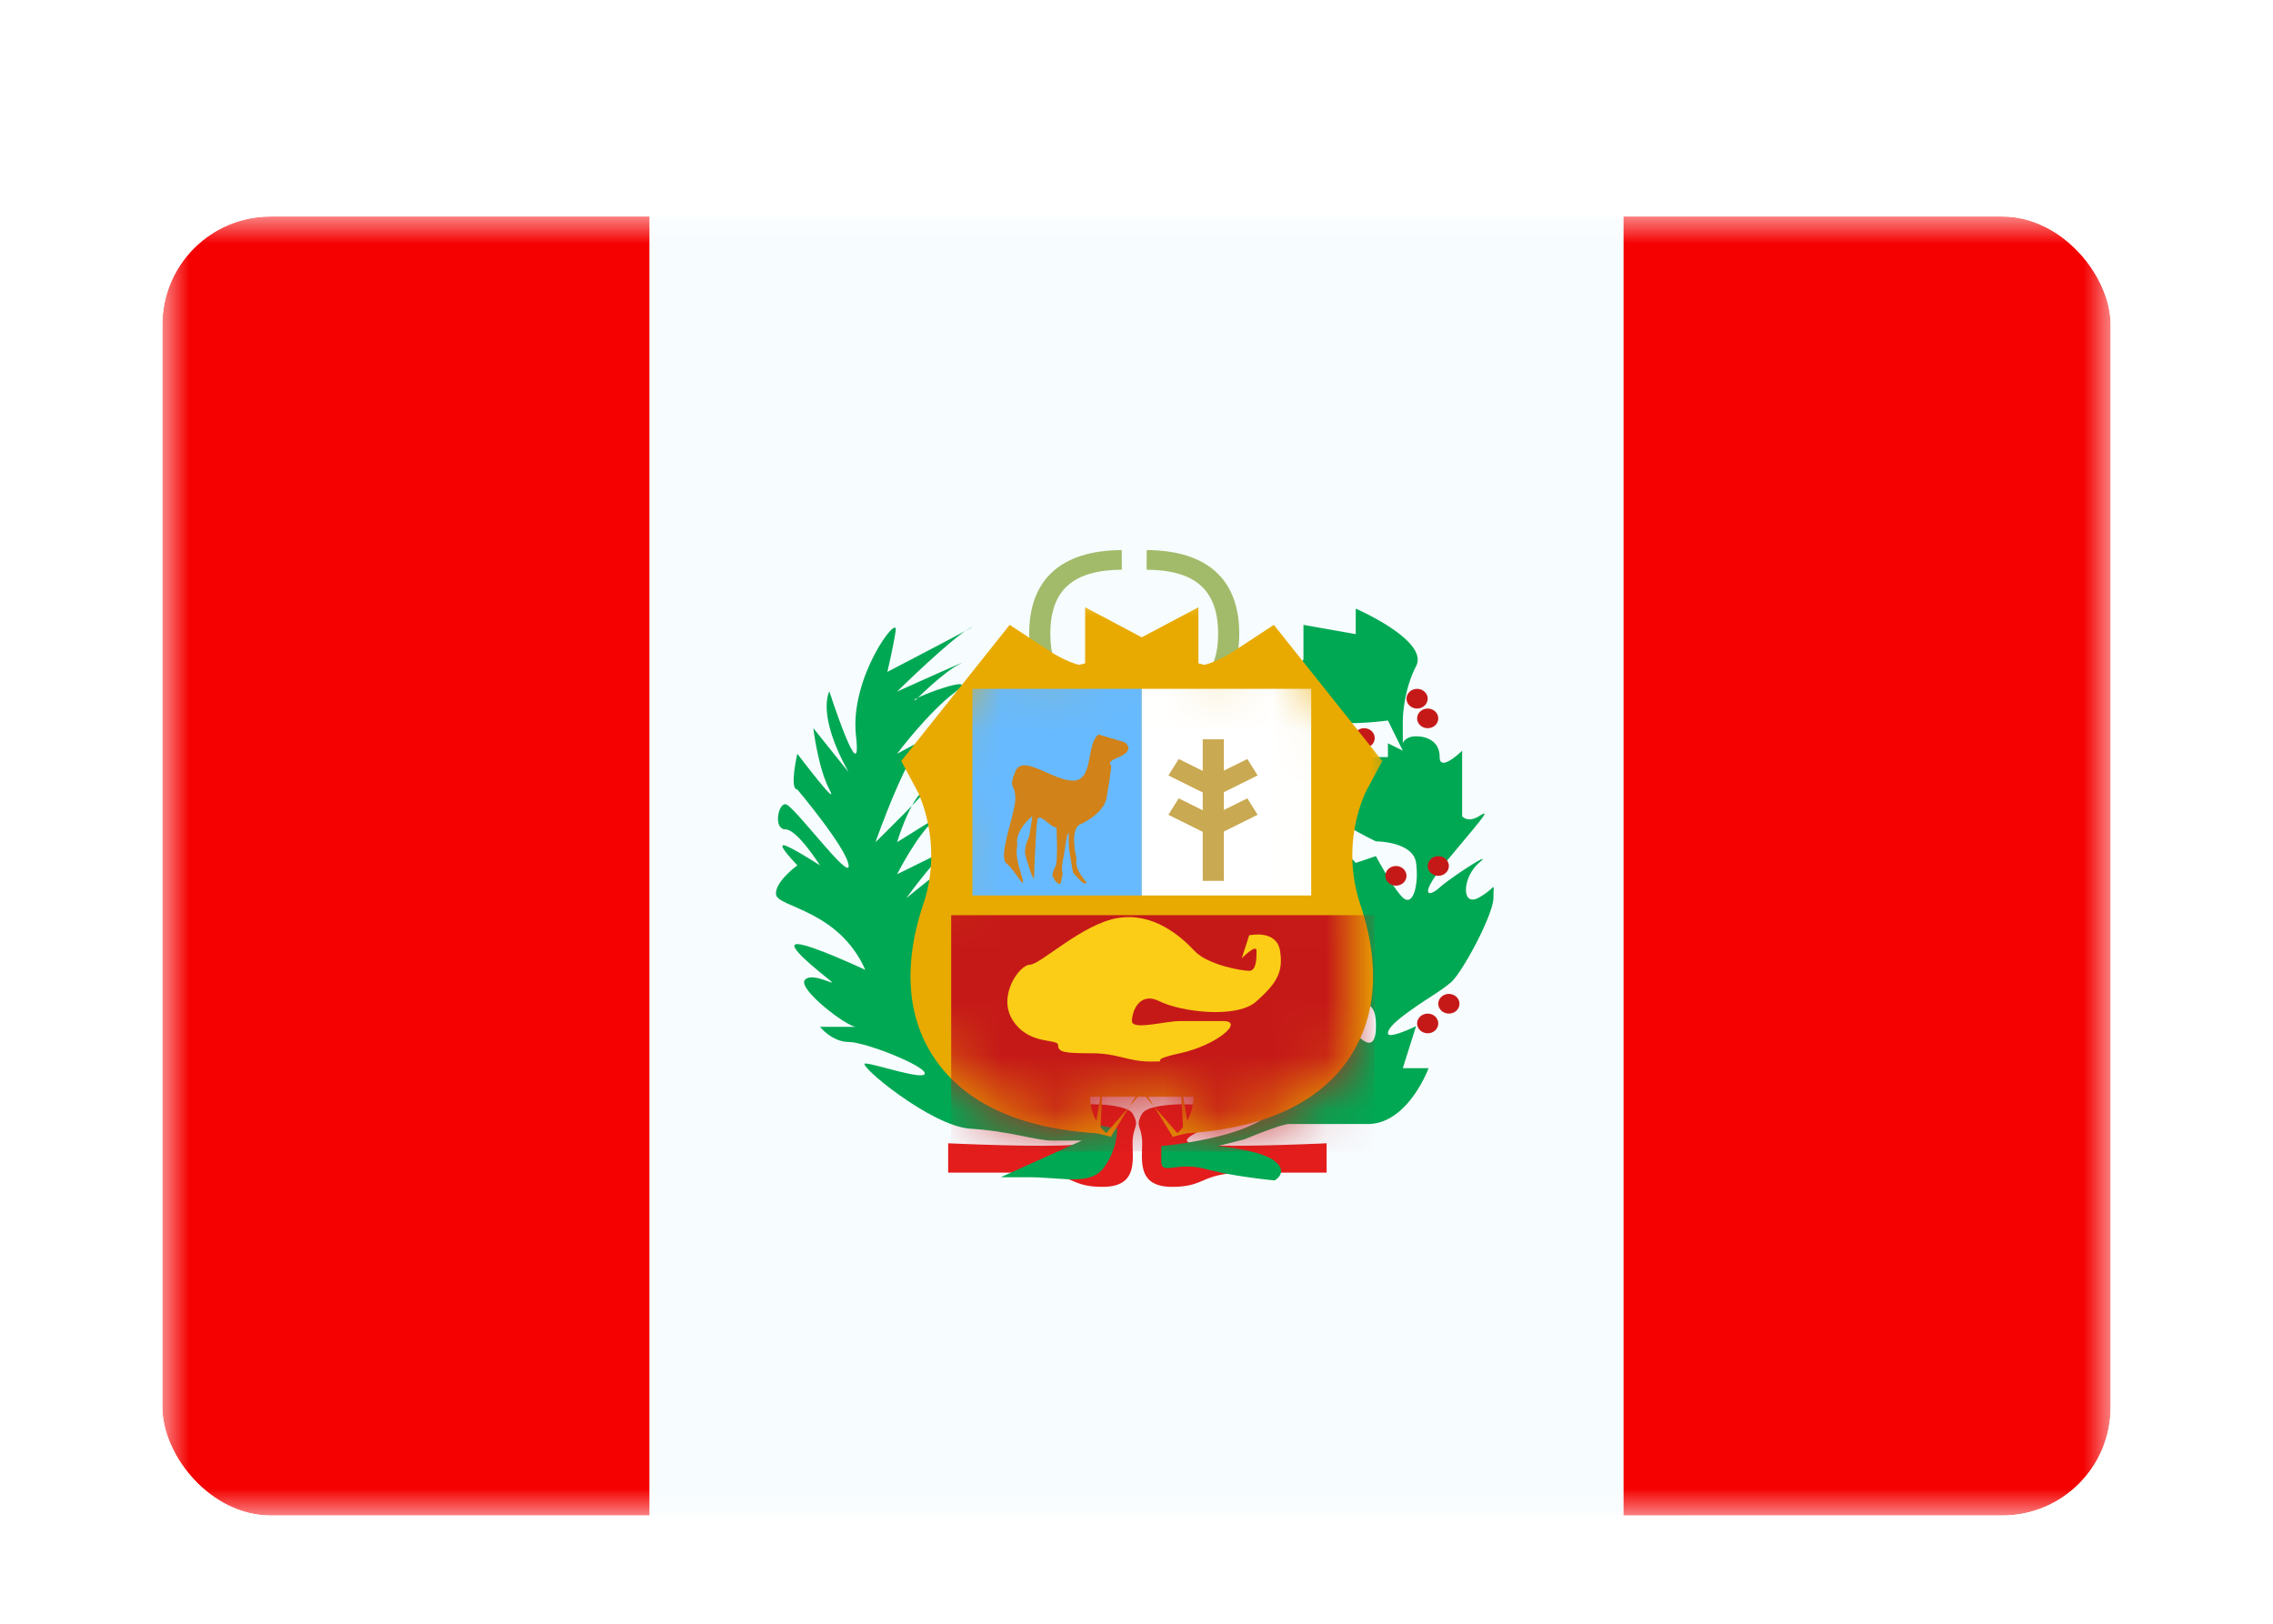<svg xmlns="http://www.w3.org/2000/svg" fill="none" aria-hidden="true" viewBox="0 0 42 30"><g filter="url(#a)"><g clip-path="url(#b)"><mask id="c" width="36" height="24" x="3" y="2" maskUnits="userSpaceOnUse" style="mask-type:alpha"><path fill="#fff" d="M3 2h36v24H3z"/></mask><g mask="url(#c)"><path fill="#F7FCFF" fill-rule="evenodd" d="M12 2h19.125v24H12V2Z" clip-rule="evenodd"/><path fill="#F50101" fill-rule="evenodd" d="M30 2h9v24h-9V2ZM3 2h9v24H3V2Z" clip-rule="evenodd"/><path fill="#A2BB6A" d="m20.709 10.745.038.362c-1.124.101-1.73-.387-1.73-1.4 0-1.004.593-1.538 1.71-1.544l.002.363c-.904.005-1.321.38-1.321 1.182 0 .793.403 1.118 1.301 1.037Zm.497 0-.037.362c1.123.101 1.73-.387 1.73-1.4 0-1.004-.594-1.538-1.71-1.544l-.003.363c.905.005 1.322.38 1.322 1.182 0 .793-.404 1.118-1.302 1.037Z"/><path fill="#E31D1C" fill-rule="evenodd" d="M20.032 19.123c-.323.103-2.512 0-2.512 0v.542h1.451c.485 0 .668.077.836.148.142.06.274.115.568.115.575 0 .564-.38.555-.696a3.807 3.807 0 0 1-.002-.11c0-.134.024-.208.042-.267.027-.085.043-.134-.042-.28-.142-.246-1.494-.213-1.494 0 0 .1.205.205.387.299.205.104.382.194.211.249Zm1.968 0c.323.103 2.513 0 2.513 0v.542h-1.452c-.484 0-.667.077-.835.148-.142.06-.274.115-.569.115-.574 0-.563-.38-.555-.696l.003-.11a.789.789 0 0 0-.043-.267c-.026-.085-.042-.134.043-.28.142-.246 1.494-.213 1.494 0 0 .1-.205.205-.388.299-.204.104-.381.194-.21.249Z" clip-rule="evenodd"/><path fill="#00A854" fill-rule="evenodd" d="M21.458 19.175s1.709-.151 2.095-.7c.387-.547 1.03-1.482 1.257-1.709.226-.226.24.324.24.324s.374.47.374-.131c0-.602-.265-.182-.614-1.088-.349-.905-.545-1.794-.447-1.928.098-.135.33.134.33 0v-.398l.358.398.373-.126s.308.585.497.766c.19.181.3-.243.245-.64-.056-.398-.742-.398-.742-.398s-.877-.42-.877-.597c0-.176.38-.123.38-.123l-.117-.546s.314.331.464.166c.15-.166-.223-.457-.223-.457h.595v-.255l.275.136-.275-.557s-.806.107-.953 0a14.655 14.655 0 0 1-.608-.529v-.2h-.266l.266-.4v-.638l.966.171v-.471s1.36.589 1.115 1.063c-.245.475-.245 1.004-.245 1.004v.42s.04-.128.245-.128c.204 0 .436.094.436.384 0 .291.415-.118.415-.118v1.21s.098.13.311 0c.214-.132.12-.03-.52.737-.642.766-.411.768-.206.58.205-.187 1.038-.721.726-.454-.31.267-.331.826 0 .64.332-.186.268-.318.268 0s-.584 1.4-.789 1.57c-.205.169-.396.273-.641.443-.245.17-.52.372-.52.494s.52-.131.52-.131l-.245.776h.476s-.379 1.032-1.123 1.032h-1.455c-.15 0-.825.283-.825.283l-.495.125s.789.066 1.054.277c.266.21 0 .357 0 .357s-.73-.065-1.274-.21c-.544-.147-.821.13-.821-.147v-.277Z" clip-rule="evenodd"/><path fill="#C51918" fill-rule="evenodd" d="M26.38 10.909c0 .1-.087.182-.195.182-.108 0-.196-.082-.196-.182 0-.1.088-.182.196-.182.108 0 .196.082.196.182Zm-.978.727c0 .1-.087.182-.195.182-.108 0-.196-.082-.196-.182 0-.1.088-.182.196-.182.108 0 .195.082.195.182Zm.979-.182c.108 0 .195-.081.195-.181 0-.1-.087-.182-.195-.182-.108 0-.196.081-.196.182 0 .1.088.181.196.181Zm-.392 2.728c0 .1-.087.181-.195.181-.108 0-.196-.081-.196-.181 0-.1.088-.182.196-.182.108 0 .195.081.195.182Zm-.978 2.363c.108 0 .196-.081.196-.182 0-.1-.088-.181-.196-.181-.108 0-.196.081-.196.181 0 .1.088.182.196.182Zm1.565.364c0 .1-.087.182-.195.182-.108 0-.196-.082-.196-.182 0-.1.088-.182.196-.182.108 0 .195.081.195.182Zm.196-.182c.108 0 .196-.081.196-.182 0-.1-.088-.182-.196-.182-.108 0-.196.082-.196.182 0 .1.088.182.196.182Zm0-2.727c0 .1-.088.182-.196.182-.108 0-.195-.082-.195-.182 0-.1.087-.182.195-.182.108 0 .196.081.196.182Z" clip-rule="evenodd"/><path fill="#00A854" fill-rule="evenodd" d="M20.646 18.855s-3.109-.547-3.279-1.604c-.17-1.057-.168-2.183-.168-2.183l-.288.688s-.014-.936.577-1.604-.74.442-.74.442.674-.944.955-1.034c.28-.09-1.127.592-1.127.592s.403-.792.716-1.017c.314-.224-.716.425-.716.425s.233-.786.512-.973c.278-.188-.911.973-.911.973s.627-1.795.981-1.963c.354-.167-.582.33-.582.33s.573-.769 1.086-1.15c.514-.382-.927.162-.75.162 0 0 .52-.523.82-.67.3-.148-1.156.508-1.156.508S17.62 9.752 17.934 9.6c.313-.15-1.538.814-1.538.814s.108-.447.155-.766c.047-.32-.857.875-.734 1.948.122 1.073-.492-.82-.492-.82s-.247.41.353 1.488l-.65-.812s.088.737.297 1.134c.208.397-.592-.66-.592-.66s-.154.66 0 .66c0 0 .914 1.086.948 1.402.034.317-1.027-1.13-1.169-1.13-.142 0-.22.465 0 .465s.639.665.639.665-.543-.349-.66-.37c-.116-.02.091.208.242.37 0 0-.425.308-.393.541.032.234 1.158.283 1.649 1.39 0 0-1.015-.476-1.256-.476-.242 0 .389.497.592.662.203.164-.313-.165-.453 0-.14.164.773.866.945.866h-.666s.222.28.53.28c.308 0 1.407.438 1.407.58 0 .143-.928-.182-1.1-.182-.171 0 1.211 1.16 1.946 1.205.734.044 1.198.219 1.515.219h.54l-1.497.677h.498c.65 0 1.146.16 1.401-.17.255-.332.255-.726.255-.726Z" clip-rule="evenodd"/><mask id="d" width="10" height="11" x="15.824" y="8.881" fill="#000" maskUnits="userSpaceOnUse"><path fill="#fff" d="M15.824 8.881h10v11h-10z"/><path fill-rule="evenodd" d="m21.098 10.905.046-.024v.047c.217.107.762.356 1.117.356.45 0 1.063-.403 1.063-.403l1.026 1.287s-.69 1.286-.163 2.858c.529 1.572-.027 2.784-2.377 2.919 0 0-.463.078-.666.202v.116c0-.03-.017-.056-.046-.082-.03.026-.047.053-.047.081v-.115c-.203-.124-.666-.202-.666-.202-2.349-.135-2.905-1.347-2.377-2.919s-.162-2.858-.162-2.858l1.025-1.287s.613.403 1.064.403c.354 0 .9-.25 1.116-.356v-.047s.017.01.047.024Z" clip-rule="evenodd"/></mask><path fill="#E8AA00" fill-rule="evenodd" d="m21.098 10.905.046-.024v.047c.217.107.762.356 1.117.356.45 0 1.063-.403 1.063-.403l1.026 1.287s-.69 1.286-.163 2.858c.529 1.572-.027 2.784-2.377 2.919 0 0-.463.078-.666.202v.116c0-.03-.017-.056-.046-.082-.03.026-.047.053-.047.081v-.115c-.203-.124-.666-.202-.666-.202-2.349-.135-2.905-1.347-2.377-2.919s-.162-2.858-.162-2.858l1.025-1.287s.613.403 1.064.403c.354 0 .9-.25 1.116-.356v-.047s.017.01.047.024Z" clip-rule="evenodd"/><path fill="#E8AA00" d="M21.144 10.881h1V9.22l-1.468.778.468.883Zm-.046.024-.45.893.45.227.45-.227-.45-.893Zm.046.024h-1v.623l.56.274.44-.898Zm2.18-.048.782-.623-.568-.713-.762.5.548.836Zm1.026 1.287.88.473.312-.58-.41-.516-.782.623Zm-2.54 5.777-.057-.999-.055.003-.054.01.166.986Zm-.666.202-.523-.852-.477.293v.56h1Zm-.046.034.657-.754-.657-.573-.657.573.657.754Zm-.047-.034h1v-.559l-.476-.293-.524.852Zm-.666-.202.167-.986-.054-.01-.056-.003-.057.998Zm-2.54-5.777-.781-.623-.41.515.31.581.882-.473Zm1.026-1.287.549-.836-.763-.5-.568.713.782.623Zm2.18.047.44.898.56-.274v-.623h-1Zm0-.047.468-.883-1.468-.778v1.661h1Zm.093 0-.468-.883h.001c0-.001 0-.001 0 0l-.004.002a3.052 3.052 0 0 1-.025.012l.9 1.786.044-.022.013-.007a.13.13 0 0 0 .005-.003h.002v-.001l-.468-.884Zm1 .047v-.047h-2v.047h2Zm-1.44.898a6.3 6.3 0 0 0 .605.26c.227.082.59.198.952.198v-2c.018 0 .002.002-.06-.014a1.984 1.984 0 0 1-.209-.064 4.332 4.332 0 0 1-.407-.175l-.88 1.795Zm1.557.458c.464 0 .903-.19 1.133-.3a4.67 4.67 0 0 0 .463-.256l.01-.007.003-.002h.002v-.001l-.548-.837-.548-.836h.001l.001-.001c-.002 0-.005.003-.01.006l-.051.031a2.658 2.658 0 0 1-.188.1 1.61 1.61 0 0 1-.21.085c-.067.021-.083.018-.058.018v2Zm.281-.78 1.025 1.287 1.565-1.246-1.026-1.287-1.564 1.247Zm1.808.664-.882-.472-.001.002a.062.062 0 0 1-.002.004l-.005.008a1.44 1.44 0 0 0-.045.093 4.848 4.848 0 0 0-.324 1.003 4.867 4.867 0 0 0 .149 2.539l1.895-.637a2.867 2.867 0 0 1-.085-1.499 2.843 2.843 0 0 1 .177-.56l.008-.017v.001l-.002.003v.002l-.002.002-.881-.472Zm-1.11 3.177c.216.644.124.958.023 1.1-.11.154-.462.441-1.51.501l.114 1.997c1.302-.075 2.402-.46 3.026-1.34.633-.89.554-1.968.242-2.895l-1.895.637Zm-1.43 2.6-.167-.986h-.004l-.007.002-.022.003a4.16 4.16 0 0 0-.298.065 2.554 2.554 0 0 0-.691.266L21.668 19c-.04.025-.051.024-.007.01.034-.013.08-.026.134-.04a3.026 3.026 0 0 1 .183-.039h-.001l-.167-.985Zm.334.317v-.115h-2v.116h2Zm-1.703.673a.892.892 0 0 1-.297-.672h2a1.11 1.11 0 0 0-.39-.836l-1.313 1.508Zm0-1.508a1.11 1.11 0 0 0-.39.835h2c0 .396-.237.62-.296.673l-1.314-1.508Zm1.61.835v-.115h-2v.116h2Zm-1.666-.317-.166.986h-.001c-.001 0 0 0 0 0h.008a3.224 3.224 0 0 1 .175.039c.053.013.099.026.134.038.044.015.032.016-.007-.009l1.047-1.704a2.554 2.554 0 0 0-.691-.266 5.02 5.02 0 0 0-.299-.065l-.022-.003-.007-.002h-.003l-.168.986Zm-3.325-3.237c-.312.927-.39 2.005.242 2.895.625.88 1.725 1.265 3.026 1.34l.114-1.997c-1.048-.06-1.4-.347-1.51-.5-.1-.143-.192-.457.024-1.101l-1.896-.637Zm.786-2.54c-.881.473-.881.473-.882.472v-.002l-.002-.002-.001-.003-.001-.001.008.017a2.843 2.843 0 0 1 .177.56c.081.392.11.92-.085 1.499l1.896.637a4.867 4.867 0 0 0 .149-2.539 4.848 4.848 0 0 0-.324-1.002 2.986 2.986 0 0 0-.046-.094l-.004-.008a.062.062 0 0 1-.002-.004l-.001-.001v-.001l-.882.472Zm.243-1.91-1.025 1.287 1.564 1.246 1.025-1.287-1.564-1.246Zm1.846.026c.025 0 .009.003-.059-.018a1.605 1.605 0 0 1-.21-.085 2.636 2.636 0 0 1-.239-.13l-.01-.007h.001l.001.001-.548.836-.548.836v.001l.002.001.004.002.01.007.03.02.1.06c.082.047.197.111.332.176.23.11.67.3 1.134.3v-2Zm.676-.253a4.332 4.332 0 0 1-.408.175c-.08.03-.15.05-.208.065-.062.014-.079.013-.06.013v2c.361 0 .725-.116.951-.198.255-.093.48-.198.605-.26l-.88-1.795Zm1.44.897v-.047h-2v.047h2Zm-1-.047-.468.884h.001l.002.001a.13.13 0 0 0 .004.003l.014.007.044.022.9-1.786a3.052 3.052 0 0 1-.025-.012l-.005-.003h.001l-.468.884Z" mask="url(#d)"/><mask id="f" width="10" height="11" x="16" y="9" maskUnits="userSpaceOnUse" style="mask-type:alpha"><mask id="e" width="10" height="11" x="15.824" y="8.881" fill="#000" maskUnits="userSpaceOnUse"><path fill="#fff" d="M15.824 8.881h10v11h-10z"/><path fill-rule="evenodd" d="m21.098 10.905.046-.024v.047c.217.107.762.356 1.117.356.45 0 1.063-.403 1.063-.403l1.026 1.287s-.69 1.286-.163 2.858c.529 1.572-.027 2.784-2.377 2.919 0 0-.463.078-.666.202v.116c0-.03-.017-.056-.046-.082-.03.026-.047.053-.047.081v-.115c-.203-.124-.666-.202-.666-.202-2.349-.135-2.905-1.347-2.377-2.919s-.162-2.858-.162-2.858l1.025-1.287s.613.403 1.064.403c.354 0 .9-.25 1.116-.356v-.047s.017.01.047.024Z" clip-rule="evenodd"/></mask><path fill="#fff" fill-rule="evenodd" d="m21.098 10.905.046-.024v.047c.217.107.762.356 1.117.356.45 0 1.063-.403 1.063-.403l1.026 1.287s-.69 1.286-.163 2.858c.529 1.572-.027 2.784-2.377 2.919 0 0-.463.078-.666.202v.116c0-.03-.017-.056-.046-.082-.03.026-.047.053-.047.081v-.115c-.203-.124-.666-.202-.666-.202-2.349-.135-2.905-1.347-2.377-2.919s-.162-2.858-.162-2.858l1.025-1.287s.613.403 1.064.403c.354 0 .9-.25 1.116-.356v-.047s.017.01.047.024Z" clip-rule="evenodd"/><path fill="#fff" d="M21.144 10.881h1V9.22l-1.468.778.468.883Zm-.046.024-.45.893.45.227.45-.227-.45-.893Zm.046.024h-1v.623l.56.274.44-.898Zm2.18-.048.782-.623-.568-.713-.762.5.548.836Zm1.026 1.287.88.473.312-.58-.41-.516-.782.623Zm-2.54 5.777-.057-.999-.055.003-.054.01.166.986Zm-.666.202-.523-.852-.477.293v.56h1Zm-.046.034.657-.754-.657-.573-.657.573.657.754Zm-.047-.034h1v-.559l-.476-.293-.524.852Zm-.666-.202.167-.986-.054-.01-.056-.003-.057.998Zm-2.54-5.777-.781-.623-.41.515.31.581.882-.473Zm1.026-1.287.549-.836-.763-.5-.568.713.782.623Zm2.18.047.44.898.56-.274v-.623h-1Zm0-.047.468-.883-1.468-.778v1.661h1Zm.093 0-.468-.883h.001c0-.001 0-.001 0 0l-.004.002a3.052 3.052 0 0 1-.025.012l.9 1.786.044-.022.013-.007a.13.13 0 0 0 .005-.003h.002v-.001l-.468-.884Zm1 .047v-.047h-2v.047h2Zm-1.44.898a6.3 6.3 0 0 0 .605.26c.227.082.59.198.952.198v-2c.018 0 .002.002-.06-.014a1.984 1.984 0 0 1-.209-.064 4.332 4.332 0 0 1-.407-.175l-.88 1.795Zm1.557.458c.464 0 .903-.19 1.133-.3a4.67 4.67 0 0 0 .463-.256l.01-.007.003-.002h.002v-.001l-.548-.837-.548-.836h.001l.001-.001c-.002 0-.005.003-.01.006l-.051.031a2.658 2.658 0 0 1-.188.1 1.61 1.61 0 0 1-.21.085c-.067.021-.083.018-.058.018v2Zm.281-.78 1.025 1.287 1.565-1.246-1.026-1.287-1.564 1.247Zm1.808.664-.882-.472-.001.002a.062.062 0 0 1-.002.004l-.005.008a1.44 1.44 0 0 0-.045.093 4.848 4.848 0 0 0-.324 1.003 4.867 4.867 0 0 0 .149 2.539l1.895-.637a2.867 2.867 0 0 1-.085-1.499 2.843 2.843 0 0 1 .177-.56l.008-.017v.001l-.002.003v.002l-.002.002-.881-.472Zm-1.11 3.177c.216.644.124.958.023 1.1-.11.154-.462.441-1.51.501l.114 1.997c1.302-.075 2.402-.46 3.026-1.34.633-.89.554-1.968.242-2.895l-1.895.637Zm-1.43 2.6-.167-.986h-.004l-.007.002-.022.003a4.16 4.16 0 0 0-.298.065 2.554 2.554 0 0 0-.691.266L21.668 19c-.04.025-.051.024-.007.01.034-.013.08-.026.134-.04a3.026 3.026 0 0 1 .183-.039h-.001l-.167-.985Zm.334.317v-.115h-2v.116h2Zm-1.703.673a.892.892 0 0 1-.297-.672h2a1.11 1.11 0 0 0-.39-.836l-1.313 1.508Zm0-1.508a1.11 1.11 0 0 0-.39.835h2c0 .396-.237.62-.296.673l-1.314-1.508Zm1.61.835v-.115h-2v.116h2Zm-1.666-.317-.166.986h-.001c-.001 0 0 0 0 0h.008a3.224 3.224 0 0 1 .175.039c.053.013.099.026.134.038.044.015.032.016-.007-.009l1.047-1.704a2.554 2.554 0 0 0-.691-.266 5.02 5.02 0 0 0-.299-.065l-.022-.003-.007-.002h-.003l-.168.986Zm-3.325-3.237c-.312.927-.39 2.005.242 2.895.625.88 1.725 1.265 3.026 1.34l.114-1.997c-1.048-.06-1.4-.347-1.51-.5-.1-.143-.192-.457.024-1.101l-1.896-.637Zm.786-2.54c-.881.473-.881.473-.882.472v-.002l-.002-.002-.001-.003-.001-.001.008.017a2.843 2.843 0 0 1 .177.56c.081.392.11.92-.085 1.499l1.896.637a4.867 4.867 0 0 0 .149-2.539 4.848 4.848 0 0 0-.324-1.002 2.986 2.986 0 0 0-.046-.094l-.004-.008a.062.062 0 0 1-.002-.004l-.001-.001v-.001l-.882.472Zm.243-1.91-1.025 1.287 1.564 1.246 1.025-1.287-1.564-1.246Zm1.846.026c.025 0 .009.003-.059-.018a1.605 1.605 0 0 1-.21-.085 2.636 2.636 0 0 1-.239-.13l-.01-.007h.001l.001.001-.548.836-.548.836v.001l.002.001.004.002.01.007.03.02.1.06c.082.047.197.111.332.176.23.11.67.3 1.134.3v-2Zm.676-.253a4.332 4.332 0 0 1-.408.175c-.08.03-.15.05-.208.065-.062.014-.079.013-.06.013v2c.361 0 .725-.116.951-.198.255-.093.48-.198.605-.26l-.88-1.795Zm1.44.897v-.047h-2v.047h2Zm-1-.047-.468.884h.001l.002.001a.13.13 0 0 0 .004.003l.014.007.044.022.9-1.786a3.052 3.052 0 0 1-.025-.012l-.005-.003h.001l-.468.884Z" mask="url(#e)"/></mask><g mask="url(#f)"><path fill="#67BAFF" d="M17.968 10.727h3.13v3.818h-3.13z"/><path fill="#fff" d="M21.098 10.727h3.13v3.818h-3.13z"/><path fill="#C51918" d="M17.576 14.909h7.826v4.364h-7.826z"/><path fill="#C9A951" d="M22.614 14.275h-.39V11.66h.39v2.615Z"/><path fill="#C9A951" d="m22.456 13.085-.191.304-.676-.335.191-.304.675.335Zm0-.727-.191.304-.676-.335.191-.304.675.335Z"/><path fill="#C9A951" d="m22.372 13.085.19.304.676-.335-.19-.304-.676.335Zm0-.727.19.304.676-.335-.19-.304-.676.335Z"/><path fill="#FBCD17" fill-rule="evenodd" d="M22.945 15.705s.273-.277.273-.139c0 .139 0 .371-.137.371-.136 0-.77-.11-1.011-.37-.242-.26-.753-.714-1.41-.607-.658.106-1.439.864-1.63.864-.193 0-.614.585-.308 1.04.307.457.83.316.83.448s.13.148.619.148c.488 0 .667.153 1.09.153.424 0-.14-.006.542-.153.682-.148 1.198-.595.8-.595h-.8c-.275 0-.887.176-.887 0s.136-.554.511-.365c.376.189 1.42.333 1.79 0 .37-.333.5-.533.435-.934-.064-.4-.57-.285-.57-.285l-.137.424Z" clip-rule="evenodd"/><path fill="#D18219" fill-rule="evenodd" d="M20.298 11.57c-.236.183-.083.853-.47.853-.386 0-.93-.502-1.067-.17-.137.33 0 .22 0 .502 0 .282-.328 1.065-.164 1.198.164.132.332.481.303.318-.03-.163-.153-.403-.102-.664-.05-.27.277-.528.277-.528s-.036.28-.061.383c0 0-.108.21-.064.35 0 0 .11.395.156.422 0 0 .03-.933.063-1.087.034-.153.273.174.353.137 0 0 .028.637-.014.713 0 0-.084.151-.053.2 0 0 .078.174.145.123 0 0 .002-.004.036-.173 0 0-.04-.103.022-.337 0 0 .065-.514.091-.403 0 0-.011.243.02.368 0 0 .049.311.059.345 0 0 .236.3.242.173 0 0-.227-.24-.178-.422 0 0-.13-.518.051-.633 0 0 .48-.197.51-.535 0 0 .069-.385.081-.561 0 0-.105-.052.113-.143 0 0 .35-.12.132-.286" clip-rule="evenodd"/></g></g></g></g><defs><clipPath id="b"><rect width="36" height="24" x="3" y="2" fill="#fff" rx="2"/></clipPath><filter id="a" width="42" height="30" x="0" y="0" color-interpolation-filters="sRGB" filterUnits="userSpaceOnUse"><feFlood flood-opacity="0" result="BackgroundImageFix"/><feColorMatrix in="SourceAlpha" result="hardAlpha" values="0 0 0 0 0 0 0 0 0 0 0 0 0 0 0 0 0 0 127 0"/><feOffset dy="1"/><feGaussianBlur stdDeviation="1"/><feColorMatrix values="0 0 0 0 0.063 0 0 0 0 0.094 0 0 0 0 0.157 0 0 0 0.06 0"/><feBlend in2="BackgroundImageFix" result="effect1_dropShadow_91_25964"/><feColorMatrix in="SourceAlpha" result="hardAlpha" values="0 0 0 0 0 0 0 0 0 0 0 0 0 0 0 0 0 0 127 0"/><feOffset dy="1"/><feGaussianBlur stdDeviation="1.5"/><feColorMatrix values="0 0 0 0 0.063 0 0 0 0 0.094 0 0 0 0 0.157 0 0 0 0.1 0"/><feBlend in2="effect1_dropShadow_91_25964" result="effect2_dropShadow_91_25964"/><feBlend in="SourceGraphic" in2="effect2_dropShadow_91_25964" result="shape"/></filter></defs></svg>